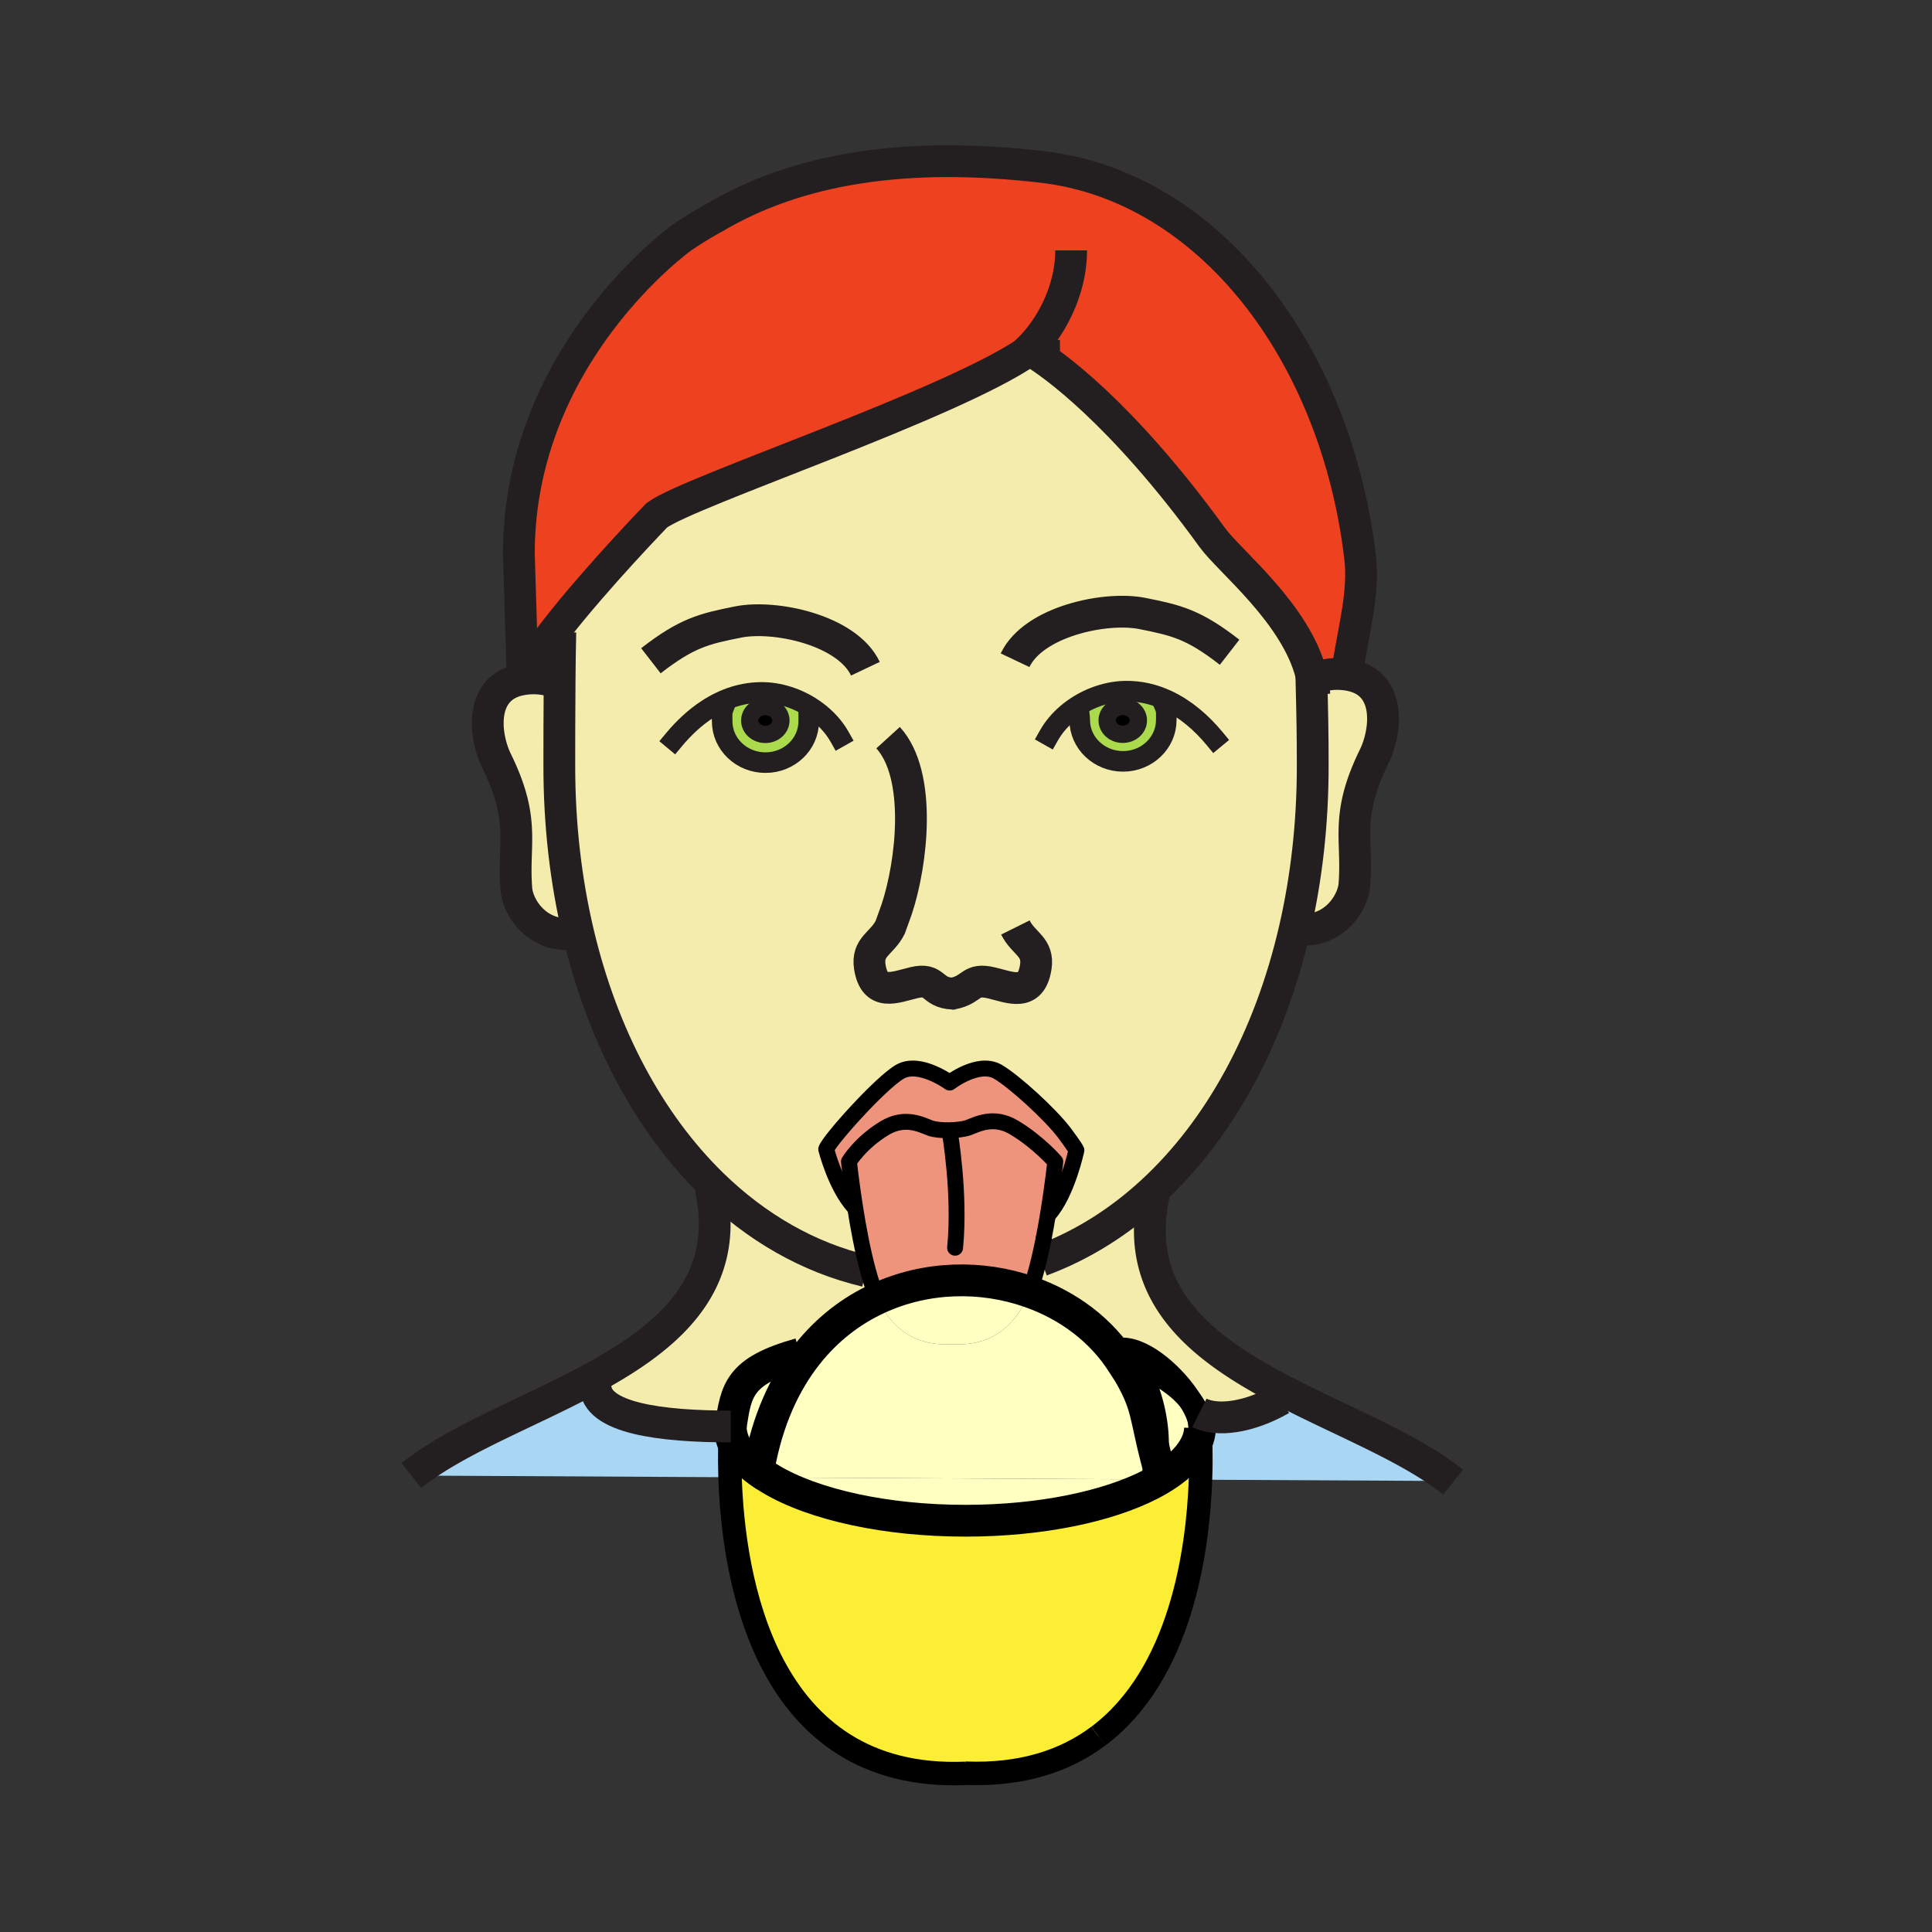 <?xml version="1.0"?><svg xmlns="http://www.w3.org/2000/svg" width="850.89" height="850.89" viewBox="0 0 850.89 850.89" overflow="visible"><rect x="0" y="0" width="850.89" height="850.89" fill="#333333" stroke="none"/><path d="M635.97 649.71l-1.72 2.53-105.53-.55c.42-11.471-.01-19.83-.189-22.561v-.01c.01-.29.02-.58.02-.87 0-.17 0-.34-.01-.51-.01-.03-.01-.061-.01-.09 0 0 .01-.011 0-.021-.061-1.72-.431-3.42-1.07-5.09l.79-.29c8 4 22 2 36-6l1.15-3.61C590 625.45 617.14 636.11 635.97 649.71z" fill="#a9d7f3"></path><path d="M577.81 298.44l1.881-.02a27.316 27.316 0 0 1 9.239-1.59c1.551 0 3.141.13 4.771.39 19.51 3.13 16.88 25.03 11.52 35.94-13.029 26.59-7.069 36.38-8.72 56.66-.62 7.49-8.94 21.85-26.29 19.42 5.17-22.43 7.94-46.56 7.94-71.9 0-13.5-.17-22.96-.591-38.9h.25z" fill="#f4ecad" class="aac-skin-fill"></path><path d="M455.31 155.24c-1.18-.74-1.79-1.06-1.79-1.06-.079.05-.14.1-.22.15-34.13 23.84-149.34 61.82-163.99 72.57 0 0-26.15 26.95-44.26 50.14-6.5 8.34-11.97 16.18-14.84 22.12l-1.7-55.28c0-88.19 71.96-139.37 71.96-139.37 8.34-5.66 13.9-8.5 13.9-8.5 36.72-21.84 84.19-29.54 144.74-22.48 73.109 8.52 129.22 81.35 139.92 171.99 1.739 14.74-2.44 30.32-4.99 45.92l-5.11 5.39c-3.3 0-6.38.57-9.239 1.59l-1.881.02c-.09-.42-.18-.82-.279-1.22-6.73-27-36.011-49.99-43.53-60.37-40.501-55.93-71.161-76.97-78.691-81.61z" fill="#ed4120" class="aac-hair-fill"></path><path d="M311.51 312.45l6.59 1.36c-.12 1.01-.04 2.15-.04 3.87 0 10.06 8.54 18.2 19.06 18.2 10.53 0 19.05-8.14 19.05-18.2l3.68-4.27c-6.77-5.11-15.25-8.26-23.54-8.45-9.15-.19-17.48 2.72-24.8 7.49zm-56.84 98.56c-5.43-22.93-8.34-47.67-8.34-73.67 0-8.32.01-22.91.13-36.98.06-7.88.16-15.6.31-21.98l-1.72-1.34c18.11-23.19 44.26-50.14 44.26-50.14 14.65-10.75 129.86-48.73 163.99-72.57.38.34 1.09.64 2.01.91 7.53 4.64 38.19 25.68 78.69 81.61 7.52 10.38 36.8 33.37 43.53 60.37l.029 1.22c.421 15.94.591 25.4.591 38.9 0 25.34-2.771 49.47-7.94 71.9-11.1 48.18-33.28 88.47-62.979 115.75-14.551 13.38-30.91 23.63-48.641 30.17l-1.01-.25c.75-3.12 1.45-6.37 2.09-9.62.71-3.59 1.34-7.18 1.9-10.6l.33.05c8.109-9.061 12.159-28.141 12.159-28.141-.38-1.09-5.189-7.54-5.189-7.54-6.15-8.22-22.2-22.85-29.39-27.029-8.58-5.021-21.23 4.76-21.23 4.76s-13.35-9.78-21.94-4.76c-8.58 5-31 30.04-32.43 34.09 0 0 4.05 16.229 12.16 25.29l.5-.08c1.39 8.9 3.32 19.37 5.73 28.25l-.9.25c-25.34-5.98-48.3-19.26-67.8-38.29-27.5-26.85-48.14-65.13-58.9-110.53zm215.21-96.59l5.42.05c.04.6.23 1.22.23 2.65 0 10.05 8.529 18.2 19.069 18.2 10.511 0 19.051-8.15 19.051-18.2 0-2.74.18-4.01-.49-5.61l.939-3.04c-5.75-2.7-12-4.21-18.689-4.07-9.12.21-18.49 3.99-25.53 10.02zM419.54 437.6c-.24.04-.47.07-.72.11l1.62-.1c-.31 0-.62 0-.9-.01z" fill="#f4ecad" class="aac-skin-fill"></path><path d="M524.4 617.09c-4.82-6.42-13.551-12.21-24.49-16.97 6.35 11.27 11.12 27.04 9.35 42.399-4.859-18.789-3.899-23.17-11.35-36.399-1.08-1.93-2.3-3.66-3.37-5.36-9.45-15.04-24.24-25.93-41.14-31.819 1.54-3.98 2.939-8.841 4.18-14.03l1.01.25c17.73-6.54 34.09-16.79 48.641-30.17l.989 1.06c-9.7 44.25 20.96 67.74 57.181 86.59l-1.15 3.61c-14 8-28 10-36 6l-.79.29c-.691-1.861-1.721-3.681-3.061-5.451z" fill="#f4ecad" class="aac-skin-fill"></path><path d="M528.53 629.13c.18 2.73.609 11.09.189 22.561l-18.05-.101c10.901-6.42 17.421-14.14 17.861-22.46z" fill="#fff"></path><path d="M510.67 651.59l18.05.101c-1.14 31.27-8.63 85.739-45 112.93-14.5 10.84-33.59 17.35-58.7 16.32l.26.079c-88.88 3.65-102.36-87.13-103.75-130.42l16.7.08s0 .011.01.011c.3.189.61.38.93.569 9.5 5.73 22.44 10.44 37.62 13.67 14.44 3.09 30.91 4.83 48.4 4.83 33.1 0 62.58-6.26 81.5-15.979a78.894 78.894 0 0 0 3.98-2.191z" fill="#fbee34"></path><path d="M509.26 642.52c1.771-15.359-3-31.13-9.35-42.399 10.939 4.76 19.67 10.55 24.49 16.97 2.399 3.891 3.939 7.61 4.13 10.54.01.01 0 .021 0 .021.01.029.01.06.01.09.01.17.01.34.01.51 0 .29-.01.58-.02.87v.01c-.44 8.32-6.96 16.04-17.86 22.46l-3.27-.02c.91-2.972 1.51-6.002 1.86-9.052z" fill="#ffffc2"></path><path d="M528.53 627.65c0 .029 0 .06.01.09 0-.03 0-.06-.01-.09z" fill="#f4ecad" class="aac-skin-fill"></path><path d="M527.46 622.54c.64 1.67 1.01 3.37 1.07 5.09-.19-2.93-1.73-6.649-4.13-10.54 1.34 1.77 2.37 3.59 3.06 5.45z" fill="#9e5b16"></path><path d="M514.1 308.47l-.939 3.04c.67 1.6.49 2.87.49 5.61 0 10.05-8.54 18.2-19.051 18.2-10.54 0-19.069-8.15-19.069-18.2 0-1.43-.19-2.05-.23-2.65l-5.42-.05c7.04-6.03 16.41-9.81 25.53-10.02 6.689-.14 12.939 1.37 18.689 4.07zm-12.73 8.81c0-3.38-3.08-6.13-6.88-6.13s-6.88 2.75-6.88 6.13c0 3.39 3.08 6.13 6.88 6.13s6.88-2.74 6.88-6.13z" fill="#abda4d"></path><path d="M507.4 651.57l3.27.02c-1.27.75-2.6 1.48-3.979 2.19l-.011-.011c.26-.729.5-1.459.72-2.199z" fill="#9e5b16"></path><path d="M509.26 642.52c-.35 3.051-.95 6.08-1.859 9.051l-169.16-.88c-.01 0-.01 0-.01-.011-.36-.22-.71-.439-1.06-.67a53.25 53.25 0 0 1-4.88-3.55l1.96-.21c3.73-20.71 11.29-37.17 21.25-49.77 8.8-11.12 19.46-19.23 31.01-24.57.01.01.01.03.02.04 8.19 17.569 21.61 20.729 32.8 20.03 11.189.699 24.61-2.461 32.8-20.03.43-.931.86-1.94 1.271-3.01 16.899 5.89 31.689 16.779 41.14 31.819 1.07 1.7 2.29 3.431 3.37 5.36 7.448 13.231 6.488 17.611 11.348 36.401z" fill="#ffffc2"></path><path d="M338.24 650.69l169.16.88c-.221.739-.46 1.47-.721 2.199l.011.011c-18.921 9.72-48.4 15.979-81.5 15.979-17.49 0-33.96-1.74-48.4-4.83-15.18-3.229-28.12-7.939-37.62-13.67a35.09 35.09 0 0 1-.93-.569z" fill="#ffffc2"></path><path d="M494.49 311.15c3.8 0 6.88 2.75 6.88 6.13 0 3.39-3.08 6.13-6.88 6.13s-6.88-2.74-6.88-6.13c0-3.38 3.08-6.13 6.88-6.13z"></path><path d="M468.87 499.06s4.81 6.45 5.189 7.54c0 0-4.05 19.08-12.159 28.141l-.33-.05c2.09-12.66 3.189-23.08 3.189-23.08s-7.39-8.591-18.13-15.03c-8.979-5.39-16.21-1.43-20.02 0-3.831 1.439-13.12 1.67-16.94.24-3.82-1.431-11.05-5.391-20.04 0-10.72 6.449-15.74 14.79-15.74 14.79s.92 8.63 2.65 19.72l-.5.08c-8.11-9.061-12.16-25.29-12.16-25.29 1.43-4.05 23.85-29.09 32.43-34.09 8.59-5.021 21.94 4.76 21.94 4.76s12.65-9.78 21.23-4.76c7.191 4.179 23.241 18.809 29.391 27.029z" fill="#ee947d"></path><path d="M464.76 511.61s-1.1 10.42-3.189 23.08c-.561 3.42-1.19 7.01-1.9 10.6-.64 3.25-1.34 6.5-2.09 9.62-1.24 5.189-2.64 10.05-4.18 14.03-21.11-7.37-45.51-6.931-66.891 2.97-1.55-3.34-2.97-7.61-4.24-12.33-2.41-8.88-4.34-19.35-5.73-28.25-1.73-11.09-2.65-19.72-2.65-19.72s5.02-8.341 15.74-14.79c8.99-5.391 16.22-1.431 20.04 0 3.82 1.43 13.11 1.199 16.94-.24 3.81-1.43 11.04-5.39 20.02 0 10.74 6.44 18.13 15.03 18.13 15.03z" fill="#ee947d"></path><path d="M453.4 568.94a49.327 49.327 0 0 1-1.271 3.01c-8.189 17.569-21.61 20.729-32.8 20.03.04-.011.08-.011.12-.011h-.24c.04 0 .08 0 .12.011-11.19.699-24.61-2.461-32.8-20.03-.01-.01-.01-.03-.02-.04 21.381-9.9 45.781-10.34 66.891-2.97z" fill="#ffffc2"></path><path d="M419.45 591.97c-.04 0-.08 0-.12.011-.04-.011-.08-.011-.12-.011h.24z" fill="#9e5b16"></path><path d="M382.27 559.58c1.27 4.72 2.69 8.99 4.24 12.33-11.55 5.34-22.21 13.45-31.01 24.57l-3.25-.23c-26.95 7.53-28 16-30.42 32-30.72 0-59.58-3.63-59.58-18l-4.12-1.75c35.18-18.65 64.3-42.07 54.82-85.35l.62-1.61c19.5 19.03 42.46 32.31 67.8 38.29l.9-.25z" fill="#f4ecad" class="aac-skin-fill"></path><path d="M318.1 313.81l-6.59-1.36c7.32-4.77 15.65-7.68 24.8-7.49 8.29.19 16.77 3.34 23.54 8.45l-3.68 4.27c0 10.06-8.52 18.2-19.05 18.2-10.52 0-19.06-8.14-19.06-18.2 0-1.72-.08-2.86.04-3.87zm18.96 9.64c3.79 0 6.87-2.74 6.87-6.12 0-3.39-3.08-6.15-6.87-6.15-3.81 0-6.87 2.76-6.87 6.15 0 3.38 3.06 6.12 6.87 6.12z" fill="#abda4d"></path><path d="M352.25 596.25l3.25.23c-9.96 12.6-17.52 29.06-21.25 49.77l-1.96.21c-6.7-5.5-10.46-11.68-10.46-18.21 2.42-16 3.47-24.47 30.42-32z" fill="#ffffc2"></path><path d="M343.93 317.33c0 3.38-3.08 6.12-6.87 6.12-3.81 0-6.87-2.74-6.87-6.12 0-3.39 3.06-6.15 6.87-6.15 3.79 0 6.87 2.76 6.87 6.15z"></path><path d="M338.23 650.68c0 .011 0 .011.01.011-.01-.001-.01-.011-.01-.011z" fill="#ffffc2"></path><path d="M338.23 650.68l-16.7-.08c-.31-9.659-.02-16.949.17-20.31.09 5.729 4.19 11.24 10.46 16.18 1.54 1.221 3.23 2.4 5.01 3.54.35.23.7.45 1.06.67z" fill="#fff"></path><path d="M337.17 650.01c-1.78-1.14-3.47-2.319-5.01-3.54l.13-.01a53.44 53.44 0 0 0 4.88 3.55z" fill="#fff"></path><path d="M332.29 646.46l-.13.01c-6.27-4.939-10.37-10.45-10.46-16.18.05-.99.1-1.64.12-1.9.01-.09.01-.14.01-.14 0 6.53 3.76 12.71 10.46 18.21z" fill="#fff"></path><path d="M321.83 628.25s0 .05-.01.14c-.1.641-.14 1.271-.12 1.9-.19 3.36-.48 10.65-.17 20.31l-140.36-.739c19.4-15.53 49.96-27.04 76.96-41.36l4.12 1.75c0 14.369 28.86 17.999 59.58 17.999z" fill="#a9d7f3"></path><path d="M321.7 630.29c-.02-.63.02-1.26.12-1.9-.02.26-.07.91-.12 1.9z" fill="#a9d7f3"></path><path d="M254.67 411.01c-18 3.12-26.62-11.63-27.24-19.27-1.67-20.29 4.3-30.06-8.73-56.64-5.36-10.92-7.99-32.82 11.51-35.94 5.13-.83 9.83-.31 14.02 1.19l2.23.01c-.12 14.07-.13 28.66-.13 36.98 0 26 2.91 50.74 8.34 73.67z" fill="#f4ecad" class="aac-skin-fill"></path><g fill="none"><path d="M296.77 325.86c4.29-5.16 9.22-9.82 14.74-13.41 7.32-4.77 15.65-7.68 24.8-7.49 8.29.19 16.77 3.34 23.54 8.45 4.06 3.05 7.51 6.83 9.91 11.08" stroke="#231f20" stroke-width="9.059" stroke-linecap="square" stroke-miterlimit="10"></path><path d="M356.17 317.68c0 10.06-8.52 18.2-19.05 18.2-10.52 0-19.06-8.14-19.06-18.2 0-1.72-.08-2.86.04-3.87.07-.44.14-.87.3-1.29M534.94 325.29c-5.801-7.01-12.83-13.07-20.841-16.82-5.75-2.7-12-4.21-18.689-4.07-9.12.21-18.49 3.99-25.53 10.02-3.21 2.74-5.93 5.97-7.93 9.51" stroke="#231f20" stroke-width="9.059" stroke-linecap="square" stroke-miterlimit="10"></path><path d="M475.3 314.47c.04.6.23 1.22.23 2.65 0 10.05 8.529 18.2 19.069 18.2 10.511 0 19.051-8.15 19.051-18.2 0-2.74.18-4.01-.49-5.61" stroke="#231f20" stroke-width="9.059" stroke-linecap="square" stroke-miterlimit="10"></path><path d="M244.23 300.35c-4.19-1.5-8.89-2.02-14.02-1.19-19.5 3.12-16.87 25.02-11.51 35.94 13.03 26.58 7.06 36.35 8.73 56.64.62 7.64 9.24 22.39 27.24 19.27.17-.02.35-.05.54-.09M579.69 298.42a27.316 27.316 0 0 1 9.239-1.59c1.551 0 3.141.13 4.771.39 19.51 3.13 16.88 25.03 11.52 35.94-13.029 26.59-7.069 36.38-8.72 56.66-.62 7.49-8.94 21.85-26.29 19.42-.49-.06-.99-.14-1.51-.24" stroke="#231f20" stroke-width="14"></path><path d="M381.37 559.83c-25.34-5.98-48.3-19.26-67.8-38.29-27.5-26.85-48.14-65.13-58.9-110.53-5.43-22.93-8.34-47.67-8.34-73.67 0-8.32.01-22.91.13-36.98.06-7.88.16-15.6.31-21.98M577.47 295.16c.021.7.04 1.39.061 2.06l.029 1.22c.421 15.94.591 25.4.591 38.9 0 25.34-2.771 49.47-7.94 71.9-11.1 48.18-33.28 88.47-62.979 115.75-14.551 13.38-30.91 23.63-48.641 30.17M419.54 437.6c9.09-1.689 7.46-7.069 17.21-4.699 8.4 2.029 17.31 6.21 19.41-6.92 1.439-9.04-5.36-10.24-8.97-17.5M419.54 437.6c.28.011.59.011.9.011l-1.62.1c.25-.041.48-.071.72-.111zM391.13 324.88c15.08 16.54 10.51 55.4 3.77 75.63l-2.84 7.89c-3.61 7.25-10.4 8.44-8.97 17.48 2.1 13.13 11.02 8.93 19.41 6.91 9.7-2.34 7.51 4.41 17.04 4.81" stroke="#231f20" stroke-width="14"></path><path d="M343.93 317.33c0 3.38-3.08 6.12-6.87 6.12-3.81 0-6.87-2.74-6.87-6.12 0-3.39 3.06-6.15 6.87-6.15 3.79 0 6.87 2.76 6.87 6.15zM494.49 323.41c-3.8 0-6.88-2.74-6.88-6.13 0-3.38 3.08-6.13 6.88-6.13s6.88 2.75 6.88 6.13c0 3.39-3.08 6.13-6.88 6.13z" stroke="#231f20" stroke-width="7.602"></path><path d="M381.14 294.52c-8.13-17.13-39.94-23.8-56.05-20.58-15.13 3.01-22.64 4.83-38.42 17.07M447.06 290.78c8.141-17.14 39.95-23.82 56.051-20.59 15.159 3.01 22.659 4.82 38.43 17.07" stroke="#231f20" stroke-width="14"></path><path d="M594.04 291.44c2.55-15.6 6.729-31.18 4.99-45.92-10.7-90.64-66.811-163.47-139.92-171.99-60.55-7.06-108.021.64-144.74 22.48 0 0-5.56 2.84-13.9 8.5 0 0-71.96 51.18-71.96 139.37l1.7 55.28c2.87-5.94 8.34-13.78 14.84-22.12 18.11-23.19 44.26-50.14 44.26-50.14 14.65-10.75 129.86-48.73 163.99-72.57.08-.05.141-.1.22-.15 0 0 .61.32 1.79 1.06 7.53 4.64 38.19 25.68 78.69 81.61 7.52 10.38 36.8 33.37 43.53 60.37.1.4.189.8.279 1.22.54 2.44.91 4.93 1.04 7.44" stroke="#231f20" stroke-width="14"></path><path d="M466.84 156.73c-1.71.01-8.07-.48-11.53-1.49-.92-.27-1.63-.57-2.01-.91a.9.9 0 0 1-.27-.36c10.47-10.2 18.72-26.83 18.72-43.7M312.95 523.15c9.48 43.279-19.64 66.699-54.82 85.35-27 14.32-57.56 25.83-76.96 41.36M508.22 526.05c-9.7 44.25 20.96 67.74 57.181 86.59 24.6 12.811 51.739 23.471 70.569 37.07 1.38.99 2.73 2.021 4.021 3.05" stroke="#231f20" stroke-width="14"></path><path d="M461.9 534.74c8.109-9.061 12.159-28.141 12.159-28.141-.38-1.09-5.189-7.54-5.189-7.54-6.15-8.22-22.2-22.85-29.39-27.029-8.58-5.021-21.23 4.76-21.23 4.76s-13.35-9.78-21.94-4.76c-8.58 5-31 30.04-32.43 34.09 0 0 4.05 16.229 12.16 25.29" stroke="#000" stroke-width="7" stroke-linecap="round" stroke-linejoin="round"></path><path d="M386.51 571.91c-1.55-3.34-2.97-7.61-4.24-12.33-2.41-8.88-4.34-19.35-5.73-28.25-1.73-11.09-2.65-19.72-2.65-19.72s5.02-8.341 15.74-14.79c8.99-5.391 16.22-1.431 20.04 0 3.82 1.43 13.11 1.199 16.94-.24 3.81-1.43 11.04-5.39 20.02 0 10.74 6.439 18.13 15.03 18.13 15.03s-1.1 10.42-3.189 23.08c-.561 3.42-1.19 7.01-1.9 10.6" stroke="#000" stroke-width="7" stroke-linecap="round" stroke-linejoin="round"></path><path d="M459.67 545.29c-.64 3.25-1.34 6.5-2.09 9.62-1.24 5.189-2.64 10.05-4.18 14.03M418.25 498.25s4.77 27.43 2.39 51.28" stroke="#000" stroke-width="7" stroke-linecap="round" stroke-linejoin="round"></path><path d="M321.83 628.25c0 6.53 3.76 12.71 10.46 18.21a53.44 53.44 0 0 0 4.88 3.55" stroke="#000" stroke-width="14"></path><path d="M528.53 627.65c.01.029.01.06.01.09M506.69 653.78l-.011-.011a50.507 50.507 0 0 0 2.58-11.25c1.771-15.359-3-31.13-9.35-42.399 10.939 4.76 19.67 10.55 24.49 16.97 1.34 1.771 2.369 3.59 3.06 5.45.64 1.67 1.01 3.37 1.07 5.09" stroke="#000" stroke-width="10.324"></path><path d="M321.83 628.25c2.42-16 3.47-24.47 30.42-32M528.53 629.13c-.44 8.32-6.96 16.04-17.86 22.46-1.27.75-2.6 1.48-3.979 2.19-18.921 9.72-48.4 15.979-81.5 15.979-17.49 0-33.96-1.74-48.4-4.83-15.18-3.229-28.12-7.939-37.62-13.67-.32-.189-.63-.38-.93-.569-.01 0-.01 0-.01-.011-.36-.22-.71-.439-1.06-.67-1.78-1.14-3.47-2.319-5.01-3.54-6.27-4.939-10.37-10.45-10.46-16.18-.02-.63.02-1.26.12-1.9" stroke="#000" stroke-width="14"></path><path d="M494.25 594.25c10.1 0 23.49 12.05 30.15 22.84 2.399 3.891 3.939 7.61 4.13 10.54.01.01 0 .021 0 .021 0 .029 0 .06.01.09.01.17.01.34.01.51 0 .29-.01.58-.02.87" stroke="#000" stroke-width="10.324"></path><path d="M321.7 630.29c.05-.99.1-1.64.12-1.9.01-.09.01-.14.01-.14" stroke="#000" stroke-width="14"></path><path d="M483.72 764.62c-14.5 10.84-33.59 17.35-58.7 16.32l.26.079c-88.88 3.65-102.36-87.13-103.75-130.42-.31-9.659-.02-16.949.17-20.31" stroke="#000" stroke-width="10.324"></path><path d="M528.46 628.17s.03.33.07.95v.01c.18 2.73.609 11.09.189 22.561-1.14 31.27-8.63 85.739-45 112.93" stroke="#000" stroke-width="10.324"></path><path d="M334.25 646.25c3.73-20.71 11.29-37.17 21.25-49.77 8.8-11.12 19.46-19.23 31.01-24.57 21.38-9.9 45.78-10.34 66.891-2.97 16.899 5.89 31.689 16.779 41.14 31.819 1.07 1.7 2.29 3.431 3.37 5.36 7.45 13.229 6.49 17.61 11.35 36.399.3 1.181.63 2.421.99 3.73" stroke="#000" stroke-width="14"></path><path d="M262.25 610.25c0 14.37 28.86 18 59.58 18M528.25 622.25c8 4 22 2 36-6" stroke="#231f20" stroke-width="14"></path></g><path fill="none" d="M.25.25h850.394v850.394H.25z"></path></svg>
